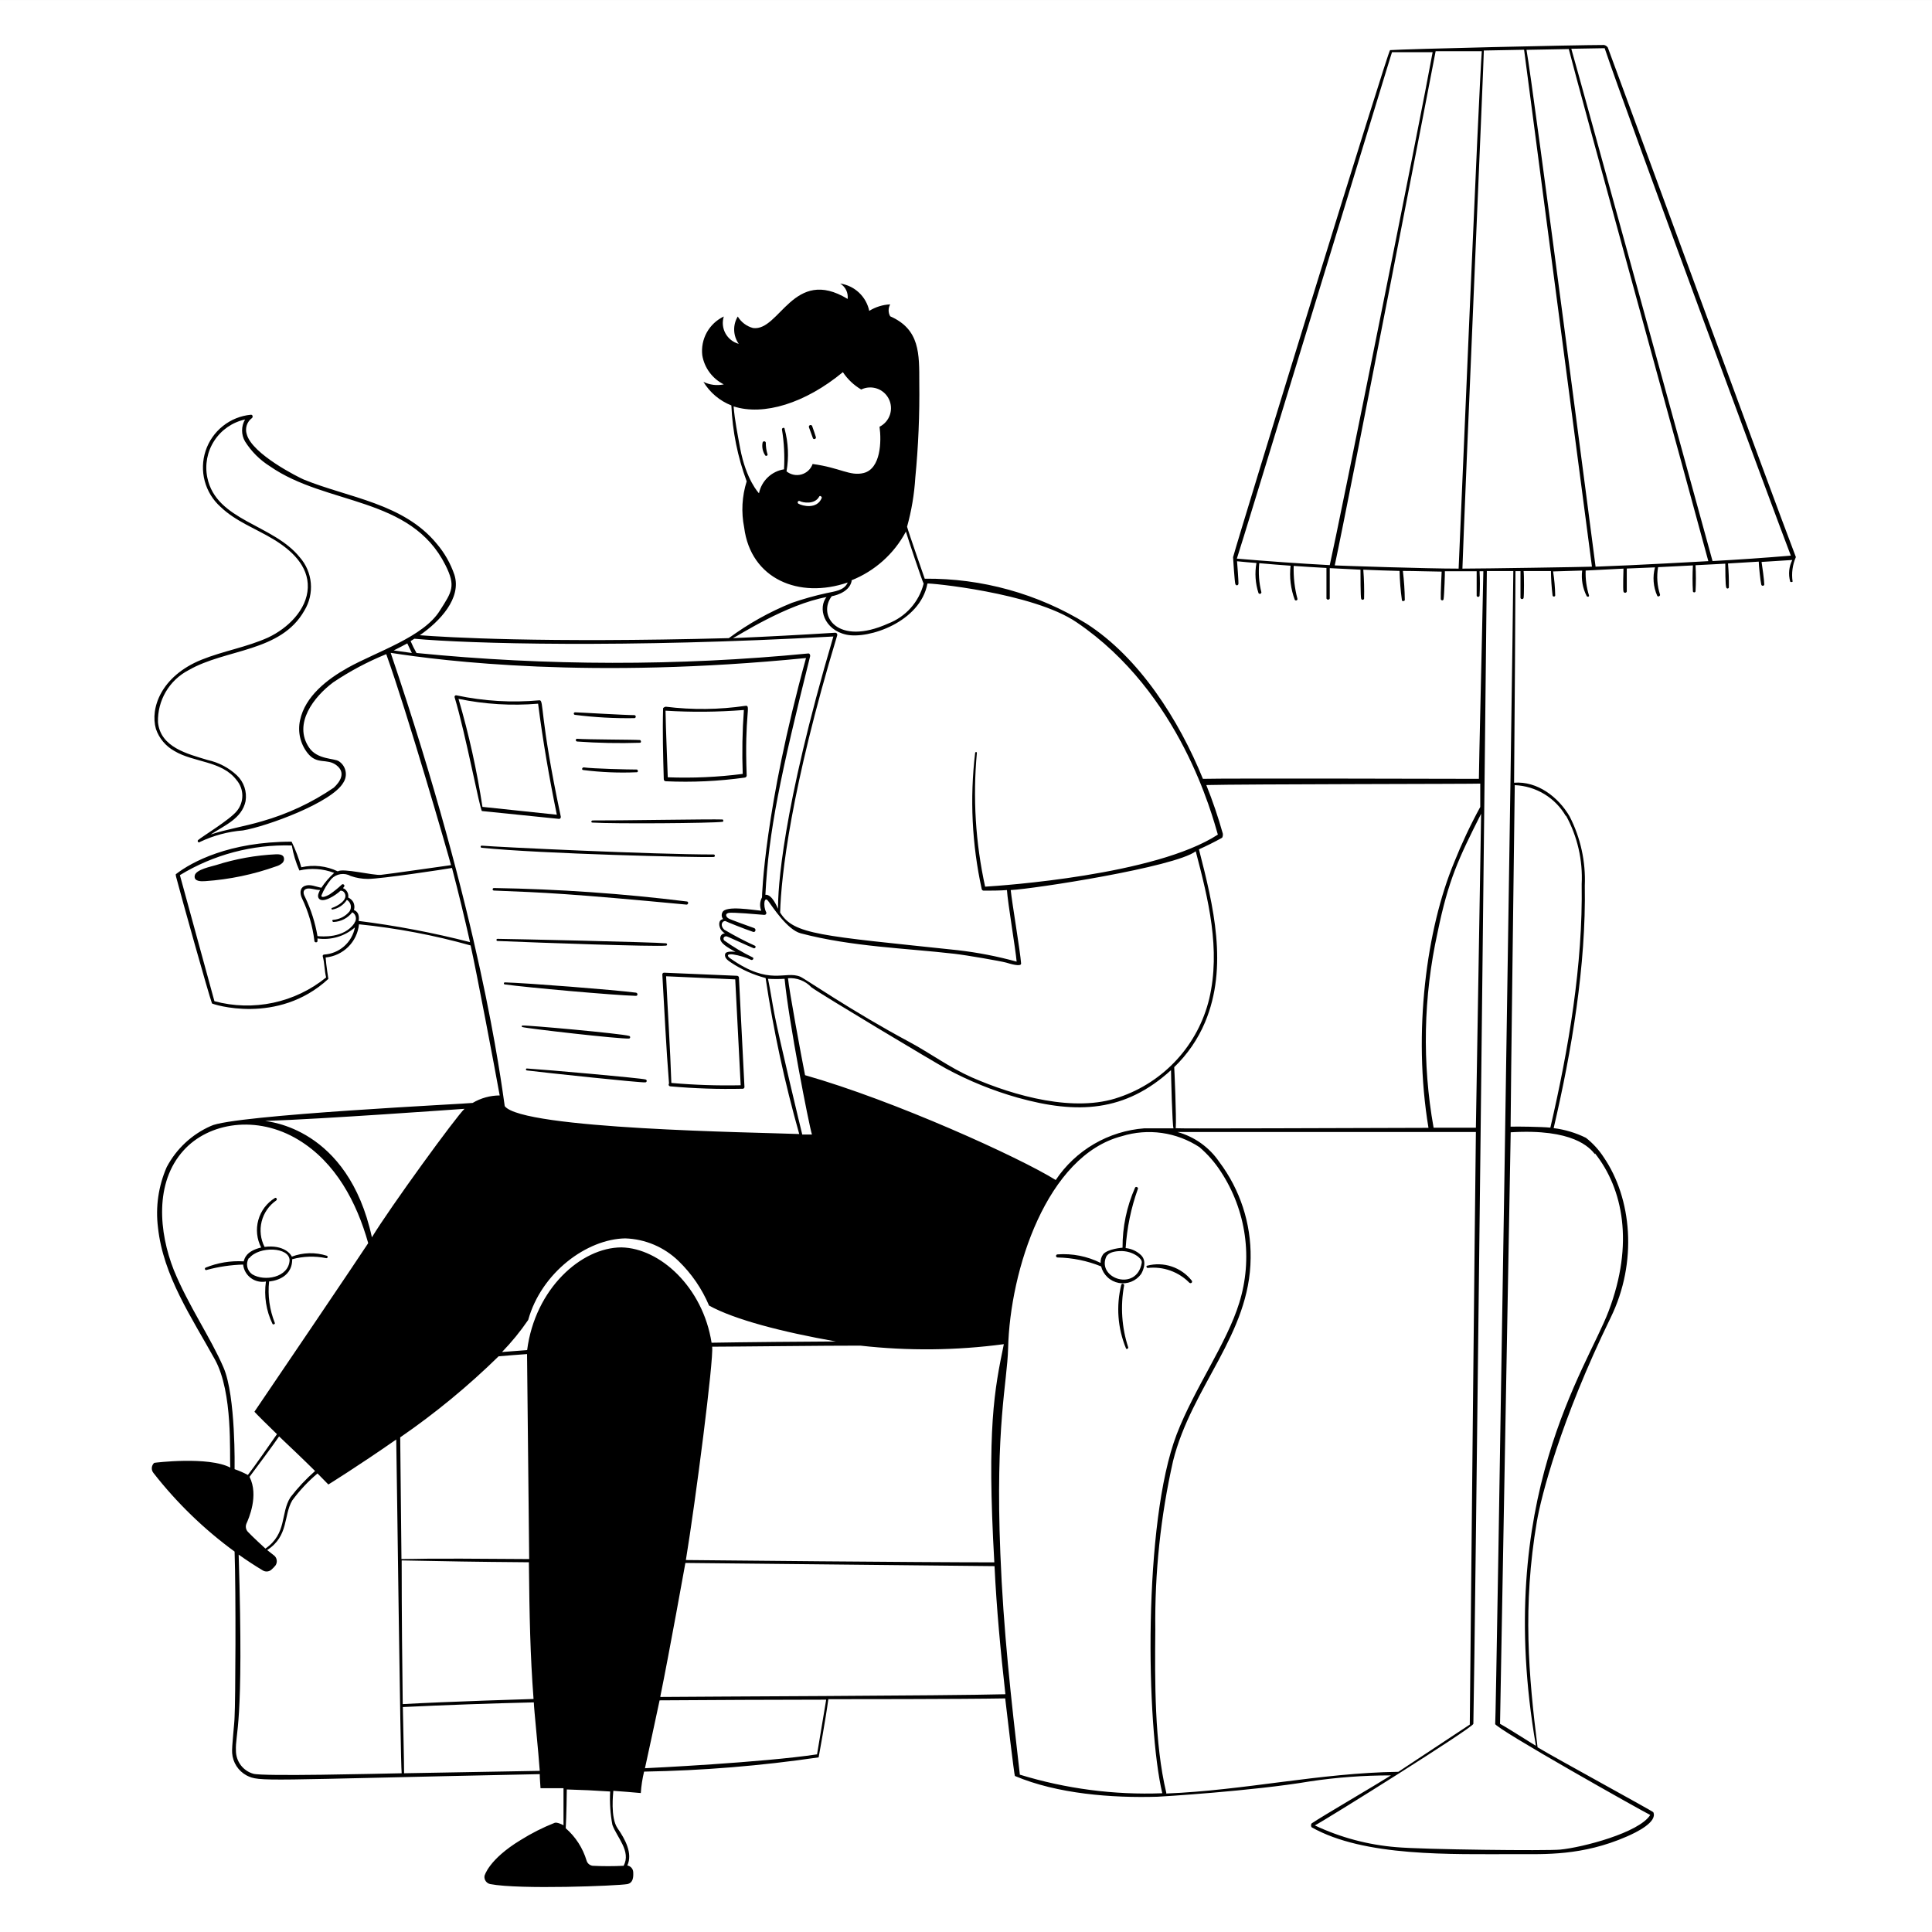 <svg width="123" height="123" viewBox="0 0 123 123" fill="none" xmlns="http://www.w3.org/2000/svg">
<rect x="0" y="0" width="123" height="123" fill="#808080" stroke="none"/>
<rect width="123" height="123" transform="translate(0 0.001)" fill="white"/>
<path d="M71.564 81.847C71.567 81.836 71.568 81.823 71.566 81.811C71.565 81.799 71.561 81.787 71.555 81.777C71.549 81.766 71.541 81.757 71.531 81.749C71.522 81.742 71.51 81.736 71.499 81.733C71.487 81.73 71.475 81.729 71.463 81.731C71.451 81.732 71.439 81.736 71.428 81.742C71.418 81.748 71.408 81.756 71.401 81.766C71.393 81.775 71.388 81.786 71.385 81.798C71.05 83.146 71.156 84.565 71.687 85.848C71.724 85.928 71.847 85.848 71.829 85.786C71.414 84.516 71.323 83.162 71.564 81.847ZM75.718 81.662C75.799 81.736 75.941 81.662 75.879 81.539C75.549 81.117 75.104 80.802 74.597 80.632C74.09 80.462 73.544 80.444 73.027 80.582C72.953 80.582 72.996 80.736 73.07 80.724C73.554 80.67 74.043 80.727 74.502 80.889C74.96 81.052 75.376 81.316 75.718 81.662Z" fill="black"/>
<path d="M72.651 79.915C72.383 79.656 72.035 79.495 71.664 79.458C71.746 78.173 72.007 76.905 72.442 75.693C72.491 75.594 72.312 75.513 72.263 75.612C71.731 76.816 71.46 78.118 71.466 79.434C71.466 79.434 70.522 79.502 70.231 79.853C70.115 80.012 70.058 80.207 70.071 80.403C69.223 79.979 68.276 79.791 67.33 79.86C67.304 79.86 67.279 79.87 67.26 79.889C67.242 79.907 67.231 79.932 67.231 79.959C67.231 79.985 67.242 80.01 67.26 80.028C67.279 80.047 67.304 80.057 67.33 80.057C68.281 80.075 69.22 80.268 70.102 80.625C70.169 80.889 70.311 81.128 70.51 81.314C70.708 81.501 70.956 81.626 71.223 81.677C71.491 81.728 71.768 81.701 72.02 81.6C72.273 81.499 72.492 81.328 72.651 81.107C72.651 81.107 73.108 80.378 72.651 79.915ZM70.417 80.032C70.546 79.73 70.985 79.656 71.312 79.65C71.701 79.634 72.084 79.744 72.404 79.965C72.546 80.076 72.719 80.224 72.689 80.403C72.361 82.249 69.849 81.403 70.417 80.032ZM16.93 81.588C16.798 82.509 16.944 83.449 17.349 84.286C17.399 84.36 17.528 84.286 17.497 84.224C17.161 83.387 17.036 82.479 17.133 81.582C17.189 81.582 18.609 81.483 18.603 80.168C19.307 79.976 20.048 79.953 20.763 80.1C20.783 80.105 20.804 80.102 20.822 80.091C20.84 80.08 20.852 80.064 20.858 80.044C20.863 80.024 20.861 80.003 20.852 79.985C20.842 79.966 20.826 79.953 20.806 79.946C20.078 79.714 19.294 79.734 18.578 80.002C18.522 79.853 18.072 79.23 16.843 79.384C16.588 78.885 16.522 78.311 16.658 77.767C16.794 77.223 17.123 76.747 17.584 76.427C17.677 76.353 17.584 76.211 17.497 76.273C16.982 76.591 16.606 77.092 16.445 77.676C16.283 78.26 16.348 78.883 16.627 79.421C15.652 79.656 15.565 80.138 15.516 80.304C14.685 80.254 13.854 80.391 13.084 80.706C13.065 80.717 13.051 80.735 13.046 80.757C13.041 80.778 13.044 80.801 13.056 80.82C13.067 80.838 13.086 80.852 13.107 80.857C13.128 80.862 13.151 80.859 13.17 80.847C13.924 80.644 14.698 80.53 15.479 80.508C15.497 80.677 15.55 80.84 15.634 80.987C15.719 81.135 15.833 81.263 15.969 81.364C16.105 81.466 16.261 81.538 16.426 81.576C16.591 81.615 16.763 81.619 16.93 81.588ZM15.868 80.1C16.485 79.323 18.436 79.378 18.436 80.242C18.374 81.335 16.831 81.607 16.053 81.125C15.895 81.013 15.784 80.845 15.744 80.655C15.704 80.465 15.737 80.267 15.837 80.1H15.868ZM51.717 27.157C51.715 27.14 51.71 27.125 51.702 27.111C51.693 27.097 51.682 27.085 51.668 27.076C51.655 27.067 51.639 27.061 51.623 27.059C51.607 27.056 51.591 27.058 51.575 27.062C51.56 27.067 51.545 27.075 51.533 27.085C51.521 27.096 51.511 27.109 51.505 27.124C51.498 27.139 51.495 27.155 51.496 27.172C51.496 27.188 51.5 27.204 51.507 27.218C51.544 27.329 51.742 27.879 51.76 27.916C51.775 27.934 51.795 27.946 51.817 27.951C51.839 27.957 51.862 27.955 51.883 27.946C51.904 27.937 51.922 27.921 51.933 27.901C51.944 27.881 51.949 27.858 51.946 27.836C51.939 27.799 51.76 27.268 51.717 27.157ZM48.754 28.175C48.748 28.152 48.735 28.132 48.717 28.118C48.698 28.103 48.675 28.096 48.652 28.096C48.629 28.096 48.606 28.103 48.587 28.118C48.569 28.132 48.556 28.152 48.55 28.175C48.522 28.319 48.524 28.467 48.554 28.61C48.585 28.753 48.645 28.889 48.729 29.009C48.742 29.017 48.757 29.022 48.772 29.023C48.787 29.025 48.803 29.022 48.817 29.016C48.831 29.01 48.843 29 48.853 28.988C48.862 28.976 48.869 28.962 48.871 28.947C48.791 28.698 48.752 28.437 48.754 28.175ZM30.684 51.635C32.32 51.795 33.956 51.974 35.592 52.135C35.672 52.135 35.715 52.054 35.703 51.993C34.333 45.529 34.641 44.584 34.351 44.584C32.584 44.745 30.802 44.639 29.067 44.27C29.049 44.264 29.031 44.264 29.014 44.268C28.996 44.272 28.98 44.281 28.968 44.294C28.955 44.307 28.946 44.323 28.942 44.34C28.937 44.358 28.938 44.376 28.943 44.393C29.641 46.696 30.561 51.597 30.684 51.635ZM29.19 44.492C30.856 44.838 32.563 44.942 34.258 44.8C34.561 47.171 34.968 49.523 35.45 51.869L30.715 51.369C30.361 49.045 29.852 46.747 29.19 44.492ZM40.543 49.165C40.648 49.165 40.617 48.998 40.543 48.992C39.987 48.992 37.734 48.937 37.166 48.856C37.061 48.856 37.012 49.005 37.123 49.023C38.257 49.168 39.401 49.215 40.543 49.165ZM36.74 47.035C36.629 47.035 36.635 47.196 36.74 47.208C38.071 47.306 39.407 47.332 40.741 47.288C40.846 47.288 40.809 47.122 40.741 47.115C40.389 47.085 37.401 47.085 36.74 47.035ZM36.598 45.51C37.859 45.671 39.13 45.741 40.401 45.72C40.422 45.715 40.441 45.703 40.455 45.685C40.468 45.668 40.475 45.647 40.475 45.625C40.475 45.603 40.468 45.581 40.455 45.564C40.441 45.547 40.422 45.534 40.401 45.529C39.784 45.529 36.932 45.356 36.623 45.35C36.612 45.348 36.602 45.349 36.591 45.351C36.581 45.354 36.571 45.358 36.563 45.365C36.554 45.371 36.547 45.379 36.541 45.388C36.536 45.397 36.532 45.407 36.53 45.418C36.529 45.428 36.529 45.439 36.532 45.449C36.534 45.46 36.539 45.47 36.545 45.478C36.551 45.487 36.559 45.494 36.569 45.5C36.578 45.505 36.588 45.509 36.598 45.51ZM42.389 49.739C44.068 49.816 45.75 49.737 47.414 49.505C47.446 49.502 47.476 49.488 47.498 49.465C47.521 49.443 47.535 49.413 47.538 49.381C47.383 45.412 47.84 44.881 47.457 44.936C45.778 45.183 44.073 45.202 42.389 44.992C42.346 44.992 42.216 45.054 42.216 45.097C42.173 46.603 42.216 48.103 42.259 49.61C42.259 49.644 42.273 49.677 42.297 49.701C42.322 49.726 42.355 49.739 42.389 49.739ZM47.359 45.202C47.26 46.556 47.235 47.914 47.285 49.27C45.703 49.475 44.106 49.547 42.513 49.486C42.469 48.072 42.395 46.659 42.37 45.245C44.032 45.348 45.699 45.333 47.359 45.202ZM37.709 52.369C39.099 52.456 45.321 52.412 45.994 52.32C46.081 52.32 46.056 52.172 45.994 52.172C45.309 52.141 39.111 52.246 37.728 52.233C37.623 52.252 37.623 52.363 37.709 52.369ZM45.432 54.561C45.454 54.561 45.474 54.552 45.489 54.537C45.504 54.522 45.513 54.502 45.513 54.48C45.513 54.459 45.504 54.439 45.489 54.424C45.474 54.409 45.454 54.4 45.432 54.4C41.587 54.4 31.74 53.931 30.666 53.838C30.579 53.838 30.579 53.962 30.666 53.974C34.493 54.363 44.352 54.598 45.432 54.561ZM43.71 57.592C43.821 57.592 43.852 57.413 43.741 57.394C39.66 56.888 35.555 56.602 31.443 56.536C31.422 56.536 31.402 56.545 31.387 56.56C31.372 56.575 31.363 56.595 31.363 56.617C31.363 56.638 31.372 56.658 31.387 56.673C31.402 56.688 31.422 56.697 31.443 56.697C34.635 56.82 36.327 56.894 43.71 57.592ZM42.395 60.203C42.415 60.203 42.434 60.196 42.448 60.182C42.462 60.168 42.469 60.149 42.469 60.129C42.469 60.11 42.462 60.091 42.448 60.077C42.434 60.063 42.415 60.055 42.395 60.055C41.704 59.981 32.462 59.777 31.672 59.771C31.585 59.771 31.585 59.907 31.672 59.907C34.456 60.024 41.623 60.277 42.395 60.203ZM40.488 63.401C40.617 63.401 40.611 63.216 40.488 63.197C39.105 63.018 33.53 62.58 32.141 62.543C32.067 62.543 32.048 62.666 32.141 62.673C33.493 62.864 39.08 63.364 40.488 63.401ZM40.055 66.118C40.074 66.112 40.09 66.102 40.101 66.087C40.113 66.072 40.119 66.053 40.119 66.034C40.119 66.015 40.113 65.997 40.101 65.982C40.09 65.967 40.074 65.956 40.055 65.951C39.525 65.796 33.542 65.259 33.265 65.29C33.252 65.29 33.239 65.296 33.23 65.305C33.22 65.314 33.215 65.326 33.215 65.34C33.215 65.353 33.22 65.365 33.23 65.375C33.239 65.384 33.252 65.389 33.265 65.389C33.518 65.475 39.487 66.161 40.055 66.118ZM41.093 68.723C40.802 68.636 34.814 68.105 33.542 68.025C33.462 68.025 33.468 68.142 33.542 68.149C34.777 68.303 40.741 68.933 41.068 68.908C41.092 68.911 41.117 68.905 41.137 68.889C41.157 68.874 41.17 68.852 41.173 68.828C41.176 68.803 41.169 68.778 41.154 68.759C41.139 68.739 41.117 68.726 41.093 68.723ZM42.167 62.043C42.303 64.352 42.407 66.673 42.593 68.982C42.58 68.998 42.573 69.017 42.57 69.037C42.568 69.057 42.571 69.077 42.579 69.096C42.587 69.114 42.6 69.13 42.617 69.141C42.633 69.153 42.653 69.16 42.673 69.161C44.204 69.299 45.742 69.35 47.278 69.315C47.294 69.316 47.309 69.314 47.323 69.309C47.337 69.303 47.35 69.296 47.361 69.285C47.372 69.275 47.381 69.262 47.387 69.248C47.393 69.234 47.396 69.219 47.396 69.204L47.044 62.24C47.042 62.209 47.029 62.179 47.006 62.157C46.983 62.135 46.952 62.123 46.92 62.123L42.284 61.926C42.268 61.925 42.253 61.927 42.238 61.933C42.224 61.938 42.21 61.947 42.199 61.958C42.188 61.969 42.179 61.982 42.174 61.997C42.168 62.012 42.166 62.027 42.167 62.043ZM46.809 62.352C46.926 64.599 47.038 66.846 47.155 69.093C45.682 69.124 44.209 69.075 42.741 68.945C42.667 66.686 42.513 64.426 42.407 62.154L46.809 62.352ZM17.578 54.388C16.282 54.448 14.999 54.679 13.762 55.073C13.472 55.166 12.472 55.351 12.398 55.74C12.324 56.129 12.812 56.116 13.071 56.098C14.614 55.991 16.134 55.673 17.59 55.153C17.732 55.113 17.863 55.042 17.973 54.944C18.027 54.893 18.064 54.825 18.078 54.752C18.091 54.679 18.08 54.603 18.047 54.536C17.954 54.394 17.751 54.382 17.578 54.388Z" fill="black"/>
<path d="M114.334 35.466C112.772 31.392 103.259 5.432 102.358 3.018C102.3 2.941 102.217 2.886 102.123 2.864C100.351 2.864 89.492 3.117 88.498 3.191C88.375 3.191 79.047 33.509 78.503 35.472C78.503 35.534 78.602 37.047 78.645 37.176C78.689 37.306 78.824 37.281 78.843 37.176C78.861 37.071 78.763 35.793 78.756 35.732C79.17 35.775 79.59 35.812 79.991 35.843C79.876 36.482 79.92 37.139 80.121 37.757C80.131 37.776 80.148 37.791 80.168 37.8C80.189 37.808 80.211 37.81 80.233 37.804C80.254 37.798 80.273 37.786 80.286 37.768C80.299 37.751 80.306 37.729 80.306 37.707C80.154 37.102 80.108 36.476 80.17 35.855C80.831 35.917 81.497 35.966 82.164 36.016C82.081 36.749 82.172 37.491 82.43 38.183C82.44 38.2 82.456 38.215 82.475 38.222C82.494 38.23 82.516 38.231 82.535 38.225C82.555 38.22 82.573 38.208 82.585 38.191C82.597 38.174 82.603 38.154 82.603 38.133C82.421 37.447 82.34 36.738 82.362 36.028C83.053 36.077 83.751 36.121 84.448 36.158V38.102C84.456 38.124 84.47 38.143 84.489 38.156C84.508 38.17 84.53 38.177 84.553 38.177C84.576 38.177 84.599 38.17 84.618 38.156C84.636 38.143 84.651 38.124 84.658 38.102V36.17L86.615 36.269C86.615 36.571 86.615 38.022 86.659 38.121C86.665 38.14 86.678 38.156 86.695 38.167C86.711 38.179 86.731 38.185 86.751 38.185C86.771 38.185 86.791 38.179 86.808 38.167C86.824 38.156 86.837 38.14 86.844 38.121C86.86 37.503 86.843 36.885 86.794 36.269C87.566 36.3 88.332 36.331 89.103 36.349C89.116 36.969 89.166 37.587 89.251 38.201C89.251 38.306 89.43 38.275 89.436 38.201C89.43 37.582 89.389 36.964 89.313 36.349C90.134 36.349 90.955 36.386 91.782 36.392C91.782 36.392 91.708 37.855 91.727 38.133C91.727 38.232 91.894 38.269 91.906 38.133C91.949 37.855 91.999 36.386 91.986 36.367H94.011V37.936C94.018 37.955 94.031 37.971 94.047 37.982C94.064 37.994 94.084 38 94.104 38C94.124 38 94.144 37.994 94.16 37.982C94.177 37.971 94.189 37.955 94.196 37.936C94.224 37.413 94.224 36.89 94.196 36.367H94.437C94.351 40.751 94.153 48.826 94.153 49.585C93.875 49.585 77.812 49.542 76.583 49.585C75.058 45.831 72.527 41.862 69.175 39.707C66.08 37.799 62.508 36.806 58.872 36.843C58.872 36.843 57.853 33.929 57.748 33.534C58.032 32.512 58.208 31.463 58.273 30.404C58.467 28.4 58.552 26.386 58.526 24.372C58.526 22.52 58.569 20.971 56.674 20.137C56.608 20.022 56.574 19.891 56.574 19.758C56.574 19.625 56.608 19.494 56.674 19.378C56.201 19.399 55.742 19.542 55.34 19.792C55.247 19.347 55.019 18.942 54.688 18.63C54.357 18.319 53.938 18.117 53.488 18.051C53.654 18.151 53.787 18.297 53.872 18.471C53.956 18.645 53.988 18.84 53.964 19.032C50.513 16.933 49.642 21.107 47.944 20.884C47.536 20.776 47.186 20.513 46.969 20.15C46.809 20.415 46.73 20.72 46.741 21.029C46.752 21.339 46.853 21.638 47.031 21.891C46.852 21.842 46.685 21.758 46.54 21.643C46.395 21.528 46.274 21.385 46.185 21.223C46.096 21.06 46.041 20.881 46.023 20.697C46.005 20.512 46.025 20.326 46.08 20.15C45.623 20.367 45.244 20.722 44.998 21.165C44.753 21.607 44.652 22.116 44.71 22.619C44.776 23.014 44.935 23.387 45.173 23.709C45.411 24.031 45.722 24.292 46.08 24.471C45.642 24.564 45.186 24.507 44.784 24.311C45.195 24.993 45.82 25.52 46.562 25.811C46.633 27.463 46.963 29.094 47.537 30.645C47.237 31.595 47.182 32.606 47.377 33.583C47.796 36.874 50.883 38.145 53.97 37.084C53.741 37.608 53.136 37.645 52.612 37.763C51.868 37.925 51.134 38.132 50.414 38.38C48.986 38.955 47.638 39.71 46.401 40.627C34.462 40.942 28.442 40.572 26.726 40.442C28.004 39.559 29.399 38.084 28.93 36.596C28.685 35.875 28.306 35.207 27.813 34.627C25.695 32.04 22.201 31.694 19.349 30.534C19.04 30.404 16.04 28.916 15.707 27.638C15.65 27.457 15.65 27.262 15.707 27.081C15.765 26.9 15.877 26.741 16.028 26.626C16.12 26.57 16.096 26.391 15.972 26.404C15.32 26.465 14.7 26.716 14.188 27.125C13.676 27.533 13.294 28.082 13.089 28.704C12.884 29.327 12.865 29.995 13.034 30.628C13.203 31.261 13.552 31.831 14.04 32.268C15.003 33.194 16.281 33.651 17.404 34.33C18.528 35.009 19.651 36.01 19.596 37.417C19.54 38.825 18.318 39.998 17.077 40.584C15.719 41.201 14.213 41.442 12.823 42.004C10.255 43.047 9.545 45.091 9.928 46.412C10.132 47.005 10.547 47.502 11.095 47.807C12.33 48.554 14.12 48.424 15.058 49.659C15.294 49.933 15.425 50.282 15.429 50.643C15.432 51.005 15.308 51.356 15.077 51.635C14.632 52.19 12.811 53.295 12.607 53.487C12.54 53.567 12.651 53.684 12.725 53.604C13.586 53.193 14.515 52.944 15.466 52.869C16.972 52.616 21.145 51.097 21.861 49.82C22.002 49.602 22.051 49.338 21.998 49.085C21.945 48.832 21.794 48.61 21.578 48.468C21.294 48.264 20.201 48.375 19.676 47.591C18.651 46.072 19.985 44.356 21.213 43.442C22.274 42.729 23.406 42.127 24.59 41.646C25.924 45.35 28.529 54.369 28.714 55.079C28.257 55.141 24.744 55.647 24.251 55.697C23.757 55.746 21.831 55.252 21.503 55.474C20.781 55.128 19.963 55.036 19.182 55.215C19.027 54.654 18.82 54.108 18.565 53.585C14.601 53.585 12.212 54.87 11.206 55.647C11.169 55.647 11.206 55.783 11.206 55.802C11.558 57.154 13.256 63.21 13.496 63.883C13.496 63.92 17.676 65.303 20.905 62.321C20.905 62.321 20.756 61.389 20.732 60.957C21.276 60.905 21.784 60.666 22.172 60.281C22.559 59.896 22.801 59.389 22.855 58.845C25.258 59.088 27.636 59.538 29.961 60.191C30.301 61.679 31.511 68.056 31.813 69.741C31.207 69.743 30.612 69.907 30.091 70.217C30.023 70.26 14.811 70.976 13.422 71.686C12.217 72.216 11.227 73.139 10.613 74.304C10.085 75.512 9.894 76.841 10.058 78.15C10.391 81.237 12.212 83.891 13.682 86.552C14.848 88.675 14.601 92.559 14.663 93.435C13.28 92.701 9.836 93.121 9.817 93.133C9.728 93.214 9.673 93.327 9.665 93.448C9.657 93.569 9.696 93.688 9.774 93.781C11.255 95.678 12.992 97.361 14.935 98.781C15.027 101.405 14.99 108.4 14.935 109.276C14.935 109.684 14.743 111.24 14.78 111.61C14.801 111.905 14.896 112.189 15.055 112.437C15.215 112.685 15.435 112.889 15.694 113.03C16.565 113.462 16.552 113.314 34.363 112.95C34.363 113.252 34.4 113.567 34.412 113.845H35.875V116.209C35.832 116.172 35.456 115.993 35.314 116.049C34.557 116.348 33.83 116.716 33.141 117.148C31.109 118.382 30.844 119.42 30.844 119.438C30.829 119.554 30.859 119.672 30.928 119.767C30.997 119.862 31.099 119.928 31.214 119.95C33.066 120.309 39.32 120.062 39.938 119.95C40.296 119.876 40.333 119.543 40.314 119.185C40.308 119.083 40.268 118.985 40.2 118.909C40.131 118.833 40.039 118.782 39.938 118.765C40.296 118.006 39.795 117.08 39.32 116.401C38.845 115.722 39.042 114.147 39.048 114.012C39.629 114.055 40.209 114.098 40.796 114.154C40.827 113.694 40.897 113.237 41.005 112.789C44.725 112.725 48.437 112.422 52.118 111.882C52.118 111.882 52.575 109.412 52.735 108.178C53.686 108.178 61.193 108.178 63.996 108.128C64.076 108.844 64.576 113.067 64.613 113.067C67.311 114.209 70.786 114.475 73.694 114.388C73.811 114.388 79.775 114.024 83.386 113.413C85.097 113.155 86.824 113.028 88.554 113.03C87.64 113.61 84.232 115.598 83.504 116.086C83.479 116.122 83.466 116.165 83.466 116.209C83.466 116.253 83.479 116.296 83.504 116.333C86.85 118.222 92.344 118.043 96.567 118.043C98.326 118.043 100.734 118.16 103.562 116.925C104.179 116.66 105.531 115.999 105.259 115.376C105.216 115.302 99.043 111.937 97.888 111.24C97.32 106.696 96.925 102.251 97.845 96.862C98.11 95.306 99.339 90.46 102.537 83.897C104.284 80.335 103.876 76.267 102.098 73.674C101.792 73.203 101.411 72.786 100.969 72.439C100.323 72.12 99.628 71.911 98.913 71.822C100.067 66.883 100.981 61.444 100.895 56.388C100.96 54.86 100.628 53.342 99.931 51.98C99.215 50.746 97.876 49.715 96.394 49.832C96.431 46.085 96.481 37.374 96.481 36.361H96.802V38.071C96.809 38.092 96.822 38.109 96.84 38.122C96.858 38.134 96.879 38.141 96.9 38.141C96.922 38.141 96.943 38.134 96.961 38.122C96.978 38.109 96.992 38.092 96.999 38.071C97.03 37.923 97.036 36.621 96.999 36.355H98.74C98.746 36.877 98.781 37.399 98.845 37.917C98.85 37.935 98.861 37.952 98.876 37.963C98.891 37.974 98.909 37.981 98.928 37.981C98.947 37.981 98.966 37.974 98.981 37.963C98.996 37.952 99.007 37.935 99.012 37.917C99.003 37.402 98.958 36.888 98.876 36.38L100.728 36.324C100.659 36.884 100.76 37.452 101.018 37.954C101.061 38.01 101.172 38.004 101.166 37.917C101.003 37.403 100.93 36.864 100.95 36.324L103.358 36.201C103.358 36.201 103.315 37.534 103.358 37.664C103.365 37.686 103.38 37.705 103.398 37.718C103.417 37.731 103.44 37.739 103.463 37.739C103.486 37.739 103.508 37.731 103.527 37.718C103.546 37.705 103.56 37.686 103.568 37.664V36.195L105.364 36.121C105.203 36.722 105.253 37.361 105.506 37.929C105.556 38.034 105.716 37.929 105.685 37.855C105.503 37.292 105.461 36.692 105.562 36.108L107.778 35.997C107.747 36.548 107.747 37.101 107.778 37.652C107.783 37.67 107.794 37.686 107.809 37.697C107.824 37.709 107.842 37.715 107.861 37.715C107.88 37.715 107.899 37.709 107.914 37.697C107.929 37.686 107.94 37.67 107.945 37.652C107.976 37.096 107.976 36.54 107.945 35.985L109.84 35.886C109.84 36.127 109.84 37.281 109.902 37.405C109.907 37.423 109.918 37.439 109.933 37.45C109.948 37.462 109.966 37.468 109.985 37.468C110.004 37.468 110.022 37.462 110.037 37.45C110.052 37.439 110.063 37.423 110.068 37.405C110.075 36.894 110.057 36.383 110.013 35.874L111.97 35.756C111.97 35.991 112.075 36.991 112.13 37.219C112.136 37.241 112.148 37.26 112.165 37.273C112.183 37.286 112.204 37.294 112.226 37.294C112.248 37.294 112.269 37.286 112.287 37.273C112.304 37.26 112.316 37.241 112.322 37.219C112.322 36.966 112.186 35.985 112.149 35.775L114.106 35.651C113.892 36.074 113.844 36.56 113.97 37.016C113.97 37.078 114.143 37.065 114.124 37.016C114.048 36.49 114.121 35.953 114.334 35.466ZM84.658 35.979C82.683 35.874 80.713 35.732 78.744 35.565C78.818 35.441 88.622 3.259 88.622 3.321H91.208C90.443 7.568 85.201 33.608 84.658 35.979ZM84.979 35.979C85.887 31.756 91.406 3.259 91.4 3.259H94.338C94.159 5.432 92.968 33.793 92.863 36.201C90.745 36.201 85.51 36.022 84.979 35.997V35.979ZM94.24 49.869V51.375C93.615 52.516 93.061 53.693 92.579 54.9C90.826 59.117 89.93 65.692 90.943 71.803C73.497 71.859 74.849 71.847 74.855 71.803C74.904 71.186 74.762 67.951 74.756 67.939C75.598 67.129 76.266 66.157 76.719 65.081C78.201 61.549 77.256 57.672 76.33 54.073C76.824 53.851 77.312 53.61 77.787 53.345C77.861 53.301 77.861 53.11 77.849 53.067C77.554 52.02 77.204 50.99 76.799 49.98C79.022 49.918 94.221 49.912 94.24 49.888V49.869ZM94.295 51.789L93.962 71.797H91.27C90.533 67.677 90.619 63.451 91.523 59.364C92.209 56.018 92.863 54.647 94.295 51.807V51.789ZM63.304 99.467C58.365 99.467 45.296 99.337 43.666 99.319C44.284 95.559 45.444 86.558 45.339 85.737C46.574 85.737 52.859 85.663 54.772 85.669C57.81 86.012 60.879 85.981 63.909 85.576C63.316 88.447 62.816 90.91 63.304 99.485V99.467ZM51.254 68.451C51.007 67.216 50.241 63.062 50.167 62.278C50.444 62.256 50.721 62.297 50.98 62.398C51.239 62.498 51.471 62.656 51.661 62.858C52.34 63.352 59.52 67.649 60.23 68.031C61.678 68.814 63.208 69.435 64.792 69.883C68.589 70.945 71.638 70.791 74.552 68.13C74.552 68.346 74.632 71.742 74.713 71.834H72.861C71.731 71.918 70.636 72.258 69.657 72.828C68.678 73.398 67.842 74.184 67.212 75.125C64.903 73.686 56.927 70.062 51.254 68.451ZM51.692 72.229H51.075C51.037 72.094 49.556 65.926 49.297 64.525C49.154 63.79 49.05 63.049 48.895 62.315C49.247 62.336 49.599 62.336 49.951 62.315C50.21 65.025 51.501 71.624 51.692 72.229ZM71.256 69.853C68.441 70.853 64.588 69.785 61.86 68.587C60.464 67.97 59.242 67.062 57.902 66.34C54.198 64.358 51.247 62.302 50.945 62.179C49.957 61.778 49.025 62.796 46.518 61.031C46.457 60.987 46.327 60.907 46.346 60.821C46.364 60.734 46.593 60.753 46.679 60.765C47.074 60.828 47.458 60.944 47.821 61.111C47.926 61.154 48.025 61 47.914 60.95C47.279 60.642 46.672 60.28 46.099 59.87C46.006 59.728 46.099 59.598 46.253 59.611C46.309 59.611 47.63 60.228 47.969 60.364C48.074 60.413 48.161 60.265 48.062 60.21C47.391 59.904 46.738 59.562 46.105 59.185C45.833 58.919 45.957 58.635 46.173 58.635C46.222 58.672 47.407 59.148 47.944 59.327C48.099 59.382 48.161 59.142 48.012 59.086C47.623 58.944 46.518 58.555 46.377 58.469C46.234 58.382 46.13 58.185 46.377 58.123C46.623 58.061 48.228 58.215 48.661 58.246C48.681 58.247 48.7 58.243 48.718 58.235C48.736 58.227 48.752 58.214 48.764 58.198C48.776 58.183 48.785 58.164 48.788 58.145C48.791 58.125 48.79 58.105 48.784 58.086C48.673 57.867 48.636 57.618 48.679 57.376C48.753 57.154 48.864 57.302 48.963 57.438C49.173 57.715 50.124 59.197 50.976 59.419C54.235 60.278 57.674 60.364 60.761 60.722C61.526 60.808 63.724 61.191 64.057 61.284C64.286 61.352 65.02 61.58 65.008 61.339C64.953 60.568 64.428 57.462 64.347 56.666C65.829 56.592 74.781 55.209 76.126 54.197C76.923 57.24 77.725 60.444 76.985 63.587C76.637 65.03 75.929 66.362 74.927 67.458C73.925 68.553 72.662 69.377 71.256 69.853ZM52.315 31.7C52.019 32.447 51.081 32.213 50.828 32.065C50.806 32.051 50.791 32.031 50.785 32.006C50.779 31.982 50.784 31.956 50.797 31.935C50.81 31.914 50.831 31.898 50.855 31.893C50.879 31.887 50.905 31.891 50.926 31.904C51.105 32.003 51.883 32.145 52.161 31.602C52.223 31.527 52.34 31.639 52.315 31.7ZM51.735 29.54C51.679 29.699 51.585 29.843 51.462 29.959C51.339 30.074 51.189 30.159 51.026 30.205C50.864 30.251 50.692 30.257 50.526 30.223C50.361 30.189 50.206 30.115 50.074 30.009C50.231 29.107 50.189 28.182 49.951 27.299C49.951 27.188 49.766 27.237 49.784 27.348C49.92 28.184 49.963 29.033 49.914 29.879C49.525 29.941 49.163 30.12 48.879 30.392C48.594 30.665 48.399 31.018 48.321 31.404C48.321 31.404 47.5 30.571 47.117 28.515C46.957 27.638 46.778 26.762 46.704 25.873C48.611 26.49 51.266 25.675 53.661 23.693C53.961 24.145 54.36 24.523 54.828 24.798C55.142 24.646 55.504 24.625 55.834 24.738C56.163 24.851 56.435 25.091 56.589 25.404C56.743 25.717 56.767 26.078 56.656 26.409C56.545 26.74 56.307 27.013 55.995 27.169C56.124 28.083 56.081 29.842 54.982 30.114C54.112 30.33 53.488 29.774 51.735 29.54ZM54.204 36.948C55.693 36.357 56.922 35.257 57.674 33.843C57.76 34.157 58.711 36.997 58.804 37.158C58.657 37.732 58.375 38.263 57.981 38.705C57.586 39.148 57.092 39.489 56.538 39.701C53.316 41.152 52.025 39.183 52.951 37.96C52.957 37.954 54.069 37.787 54.223 36.979L54.204 36.948ZM52.649 37.973C52.031 38.695 52.464 40.102 53.883 40.405C55.303 40.708 58.594 39.596 59.044 37.152C59.044 37.096 65.774 37.719 68.546 39.621C75.163 44.103 77.188 51.968 77.534 53.135C73.564 55.721 63.804 56.382 62.718 56.45C62.105 53.654 61.928 50.78 62.193 47.931C62.193 47.856 62.088 47.863 62.082 47.931C61.736 50.827 61.878 53.761 62.502 56.61C62.509 56.636 62.525 56.659 62.546 56.675C62.567 56.692 62.592 56.702 62.619 56.703C63.113 56.703 63.613 56.703 64.107 56.666C64.15 57.431 64.662 60.463 64.724 61.222C63.493 60.883 62.239 60.64 60.971 60.493C52.179 59.561 50.55 59.512 49.667 58.098C49.729 55.795 50.34 50.239 53.303 40.442C53.308 40.424 53.308 40.404 53.304 40.386C53.301 40.367 53.293 40.35 53.282 40.334C53.271 40.319 53.256 40.306 53.24 40.297C53.223 40.288 53.205 40.283 53.186 40.282C51.013 40.417 48.838 40.533 46.66 40.627C46.932 40.522 50.044 38.467 52.667 38.004L52.649 37.973ZM53.056 40.522C49.772 51.635 49.513 56.684 49.537 57.858C49.494 57.796 49.161 56.913 48.729 56.968C48.926 52.956 49.698 49.307 51.581 41.763C51.581 41.689 51.544 41.59 51.457 41.603C43.163 42.408 34.809 42.398 26.516 41.572C26.376 41.326 26.25 41.073 26.14 40.812C26.22 40.763 26.3 40.72 26.381 40.664C29.77 40.979 39.771 41.263 53.056 40.522ZM26.22 41.572L25.066 41.411C25.245 41.325 25.819 41.022 25.93 40.961C26.023 41.14 26.115 41.374 26.22 41.572ZM22.133 42.516C20.843 43.239 19.423 44.325 19.102 45.856C19.024 46.215 19.025 46.587 19.106 46.945C19.187 47.304 19.346 47.64 19.571 47.931C20.189 48.727 20.806 48.245 21.423 48.721C22.041 49.196 21.645 49.782 21.25 50.147C19.855 51.1 18.314 51.821 16.688 52.283C15.565 52.616 14.441 52.789 13.41 53.129C14.293 52.548 15.398 52.116 15.633 51.011C15.683 50.711 15.659 50.403 15.562 50.114C15.465 49.826 15.298 49.565 15.077 49.357C14.557 48.873 13.918 48.539 13.225 48.387C11.947 47.998 10.212 47.585 10.058 45.98C10.038 45.3 10.211 44.628 10.556 44.041C10.901 43.455 11.405 42.978 12.009 42.664C14.385 41.294 17.88 41.529 19.38 38.868C19.698 38.345 19.841 37.734 19.788 37.125C19.735 36.515 19.488 35.938 19.084 35.479C17.38 33.367 13.768 33.163 13.2 30.41C13.031 29.601 13.189 28.758 13.639 28.064C14.088 27.37 14.794 26.882 15.602 26.706C15.477 26.919 15.412 27.16 15.412 27.407C15.412 27.653 15.477 27.895 15.602 28.107C16.005 28.747 16.547 29.287 17.188 29.688C20.781 32.188 26.164 31.583 28.362 35.985C29.029 37.318 28.776 37.664 28.01 38.862C26.973 40.553 23.979 41.485 22.133 42.516ZM20.633 60.771C20.619 60.772 20.605 60.775 20.593 60.782C20.58 60.788 20.57 60.798 20.561 60.809C20.553 60.82 20.547 60.833 20.545 60.847C20.542 60.861 20.543 60.875 20.547 60.889C20.67 61.321 20.651 61.79 20.763 62.228C19.782 63.026 18.625 63.578 17.389 63.841C16.152 64.104 14.871 64.07 13.651 63.741L11.453 55.715C13.595 54.41 16.07 53.753 18.577 53.826C18.673 54.375 18.835 54.909 19.059 55.419C19.796 55.248 20.568 55.302 21.275 55.573C20.965 55.852 20.691 56.17 20.46 56.518C20.127 56.462 19.744 56.265 19.404 56.401C19.065 56.536 19.09 56.913 19.232 57.203C19.638 58.054 19.903 58.965 20.016 59.901C20.016 60.024 20.226 60.024 20.213 59.901C20.216 59.849 20.216 59.798 20.213 59.747C20.638 59.807 21.07 59.776 21.481 59.654C21.892 59.533 22.273 59.324 22.596 59.043C22.507 59.508 22.265 59.93 21.91 60.243C21.555 60.556 21.105 60.742 20.633 60.771ZM22.572 58.765C21.899 59.753 20.497 59.623 20.213 59.598C20.066 58.743 19.803 57.912 19.429 57.129C19.33 56.956 19.244 56.703 19.472 56.598C19.701 56.493 20.09 56.672 20.38 56.66C20.3 56.808 20.189 57.03 20.287 57.185C20.522 57.549 21.368 57.005 21.683 56.703C21.73 56.702 21.776 56.713 21.819 56.734C21.861 56.756 21.897 56.788 21.923 56.827C22.226 57.283 21.466 57.691 21.158 57.796C21.143 57.796 21.129 57.802 21.119 57.812C21.108 57.822 21.102 57.837 21.102 57.851C21.102 57.866 21.108 57.88 21.119 57.891C21.129 57.901 21.143 57.907 21.158 57.907C21.346 57.873 21.526 57.801 21.685 57.694C21.844 57.588 21.98 57.45 22.084 57.289C22.144 57.325 22.197 57.372 22.238 57.428C22.28 57.485 22.309 57.549 22.326 57.617C22.342 57.685 22.344 57.755 22.332 57.825C22.32 57.893 22.295 57.959 22.257 58.018C22.129 58.176 21.969 58.306 21.789 58.399C21.608 58.493 21.41 58.548 21.207 58.561C21.121 58.561 21.158 58.709 21.244 58.697C21.475 58.687 21.701 58.627 21.905 58.52C22.11 58.413 22.289 58.263 22.43 58.08C22.488 58.112 22.538 58.157 22.576 58.211C22.615 58.266 22.641 58.328 22.653 58.393C22.665 58.459 22.662 58.526 22.645 58.59C22.627 58.655 22.596 58.714 22.553 58.765H22.572ZM22.831 58.629C22.831 58.629 22.96 58.098 22.534 57.938C22.585 57.77 22.57 57.589 22.491 57.431C22.416 57.305 22.304 57.204 22.17 57.141C22.184 57.059 22.179 56.974 22.156 56.894C22.132 56.814 22.091 56.74 22.034 56.678C21.837 56.462 21.781 56.635 21.911 56.444C21.979 56.351 21.831 56.24 21.757 56.32C21.518 56.546 21.262 56.752 20.991 56.938C20.898 56.993 20.46 57.228 20.46 57.018C20.614 56.632 20.829 56.274 21.096 55.956C21.252 55.792 21.458 55.686 21.682 55.652C21.905 55.619 22.134 55.66 22.331 55.771C22.682 55.894 23.051 55.956 23.423 55.956C24.257 55.956 28.331 55.339 28.776 55.258C29.187 56.827 29.57 58.401 29.924 59.981C27.584 59.381 25.209 58.929 22.812 58.629H22.831ZM24.893 41.566C28.22 42.084 37.604 43.257 51.315 41.893C48.661 51.517 48.506 57.111 48.513 57.129C48.443 57.259 48.403 57.403 48.394 57.55C48.386 57.697 48.409 57.844 48.463 57.981C47.975 57.944 46.204 57.623 45.994 58.08C45.957 58.148 45.942 58.225 45.949 58.302C45.957 58.379 45.988 58.452 46.037 58.512C45.691 58.58 45.772 58.993 45.895 59.179C45.964 59.277 46.052 59.361 46.154 59.425C46.09 59.424 46.028 59.444 45.977 59.482C45.925 59.52 45.888 59.574 45.87 59.635C45.741 60.024 46.358 60.333 46.827 60.605C46.827 60.605 46.21 60.5 46.16 60.753C46.111 61.006 46.377 61.166 46.537 61.278C47.211 61.727 47.956 62.061 48.741 62.265C49.243 65.618 49.959 68.936 50.883 72.198C48.105 72.087 33.239 71.896 32.134 70.421C31.887 68.741 30.603 58.456 24.874 41.566H24.893ZM31.745 86.348C32.363 86.293 32.98 86.249 33.554 86.206C33.554 86.33 33.678 97.985 33.69 99.257C25.979 99.195 26.973 99.257 25.559 99.257C25.522 95.602 25.491 92.275 25.479 91.509C27.712 89.971 29.808 88.245 31.745 86.348ZM29.572 70.593C29.06 71.056 24.831 76.872 23.677 78.773C22.152 71.748 17.034 71.415 16.886 71.365C20.571 71.242 29.023 70.63 29.554 70.593H29.572ZM14.231 87.064C13.416 85.169 11.99 83.119 11.064 80.854C10.12 78.458 9.829 75.298 11.681 73.248C13.28 71.464 16.349 70.958 19.003 72.569C21.374 74.007 22.707 76.538 23.442 79.144C23.238 79.483 16.738 89.095 16.2 89.873C16.2 89.904 17.324 91.015 17.633 91.305C17.343 91.731 16.126 93.466 15.781 93.904C15.509 93.758 15.226 93.635 14.935 93.534C14.935 93.534 15.021 88.885 14.231 87.064ZM15.886 94.022C16.219 93.584 17.485 91.873 17.768 91.447C18.54 92.176 19.306 92.904 20.059 93.651C19.483 94.157 18.958 94.717 18.491 95.324C17.843 96.343 18.293 97.615 16.898 98.59C16.799 98.504 16.015 97.775 15.781 97.522C15.717 97.454 15.675 97.368 15.658 97.276C15.642 97.184 15.652 97.09 15.688 97.004C15.824 96.701 16.491 95.213 15.886 94.022ZM16.126 112.925C15.809 112.834 15.53 112.643 15.331 112.381C15.132 112.118 15.023 111.798 15.021 111.468C14.966 110.27 15.54 110.165 15.194 98.973C15.713 99.343 16.225 99.677 16.719 99.973C16.802 100.027 16.9 100.054 16.999 100.048C17.098 100.043 17.192 100.005 17.268 99.942C17.364 99.859 17.453 99.769 17.534 99.671C17.571 99.619 17.598 99.56 17.611 99.498C17.625 99.435 17.627 99.371 17.615 99.308C17.604 99.245 17.579 99.185 17.544 99.132C17.509 99.079 17.464 99.033 17.41 98.998L17.009 98.683C18.398 97.788 18.04 96.473 18.608 95.522C19.074 94.889 19.613 94.313 20.213 93.806L20.905 94.51C20.905 94.51 22.8 93.337 25.226 91.645C25.269 93.639 25.485 112.018 25.572 112.894C23.924 112.925 16.738 113.104 16.126 112.925ZM25.541 99.343C28.905 99.405 29.776 99.43 33.671 99.461C33.709 102.905 33.752 105.288 33.968 108.165C33.968 108.165 28.412 108.332 25.64 108.492C25.609 106.338 25.572 102.708 25.572 99.343H25.541ZM25.726 112.894C25.726 112.129 25.658 109.314 25.646 108.678C28.424 108.546 31.204 108.447 33.986 108.381C33.986 108.715 34.289 111.622 34.363 112.74L25.726 112.894ZM39.703 118.784C39.047 118.817 38.39 118.817 37.734 118.784C37.644 118.773 37.559 118.736 37.49 118.678C37.421 118.62 37.37 118.543 37.345 118.456C37.106 117.657 36.646 116.942 36.017 116.395C36.061 115.722 36.085 114.061 36.085 113.925C37.003 113.95 37.923 113.993 38.845 114.055C38.808 114.766 38.856 115.479 38.987 116.178C39.265 116.962 40.197 117.864 39.703 118.784ZM39.567 79.415C37.005 79.415 34.066 82.045 33.56 85.953L31.961 86.076C32.574 85.444 33.132 84.76 33.628 84.033C34.468 81.014 37.363 78.884 39.802 78.841C41.073 78.881 42.284 79.394 43.197 80.28C44.03 81.085 44.691 82.051 45.142 83.119C46.778 84.021 49.827 84.805 53.217 85.404C52.118 85.404 46.833 85.453 45.302 85.484C44.747 81.946 42.018 79.465 39.567 79.415ZM52.013 111.69C48.593 112.209 41.271 112.567 41.061 112.573C41.376 111.153 41.678 109.709 41.993 108.252C45.529 108.227 49.064 108.213 52.599 108.208C52.402 109.381 52.21 110.548 52.013 111.715V111.69ZM42.043 107.986C42.598 105.276 43.629 99.541 43.635 99.504L63.316 99.708C63.446 102.43 63.705 105.153 64.008 107.863C60.279 107.962 44.358 108.011 42.043 108.036V107.986ZM64.922 112.925C64.366 108.104 63.878 103.776 63.687 98.911C63.36 90.775 64.125 88.015 64.181 85.842C64.298 80.847 66.65 73.569 71.422 72.334C72.246 72.079 73.116 72.009 73.97 72.13C74.824 72.251 75.64 72.559 76.361 73.032C76.889 73.484 77.349 74.01 77.725 74.594C78.525 75.812 79.044 77.193 79.247 78.636C79.45 80.079 79.331 81.549 78.898 82.94C78.096 85.546 76.04 88.379 74.91 91.324C72.762 96.948 72.972 109.888 73.997 114.166C70.927 114.284 67.859 113.883 64.922 112.981V112.925ZM74.25 114.129C73.497 110.98 73.521 107.029 73.552 103.739C73.51 100.133 73.89 96.534 74.682 93.016C75.873 88.25 79.584 84.953 79.621 80.088C79.653 77.886 78.951 75.736 77.627 73.977C76.993 73.044 76.047 72.367 74.96 72.069H93.962C93.918 74.816 93.573 109.789 93.573 109.795L89.023 112.802C84.022 112.869 79.226 113.987 74.25 114.184V114.129ZM101.543 73.427C103.327 75.68 104.043 79.174 102.413 83.471C101.049 87.095 95.061 95.436 97.783 111.141C97.74 111.141 96.227 110.153 95.499 109.746C95.499 109.746 96.116 75.316 96.178 72.087C100.154 71.847 101.203 73.057 101.543 73.483V73.427ZM99.691 51.912C100.427 53.249 100.775 54.765 100.697 56.289C100.777 61.426 99.864 66.784 98.703 71.791C98.209 71.736 96.517 71.711 96.172 71.729C96.172 70.334 96.425 50.992 96.437 49.986C97.104 50.014 97.752 50.21 98.323 50.557C98.893 50.904 99.365 51.389 99.697 51.968L99.691 51.912ZM95.184 109.746C95.153 110.023 104.747 115.413 105.062 115.549C104.346 116.685 100.74 117.617 99.339 117.753C98.475 117.839 90.597 117.753 88.887 117.598C87.092 117.452 85.337 116.983 83.708 116.215C84.368 115.882 93.795 109.986 93.801 109.746C93.906 105.196 94.635 39.115 94.659 36.355H96.345C96.308 41.831 95.258 109.246 95.19 109.801L95.184 109.746ZM93.104 36.201C93.246 31.923 94.493 3.228 94.468 3.216L97.03 3.167C97.308 5.278 101.351 36.059 101.351 36.077C100.987 36.096 94.369 36.201 93.104 36.201ZM101.58 36.065C101.58 36.065 97.616 5.562 97.184 3.173L99.876 3.123C100.407 5.259 108.13 33.343 108.76 35.725C108.766 35.725 103.975 35.997 101.58 36.077V36.065ZM109.025 35.707C109.025 35.707 100.382 4.272 100.036 3.105L102.16 3.068C103.629 7.432 113.167 33.188 114.013 35.374C112.355 35.514 110.692 35.629 109.025 35.719V35.707Z" fill="black"/>
</svg>
